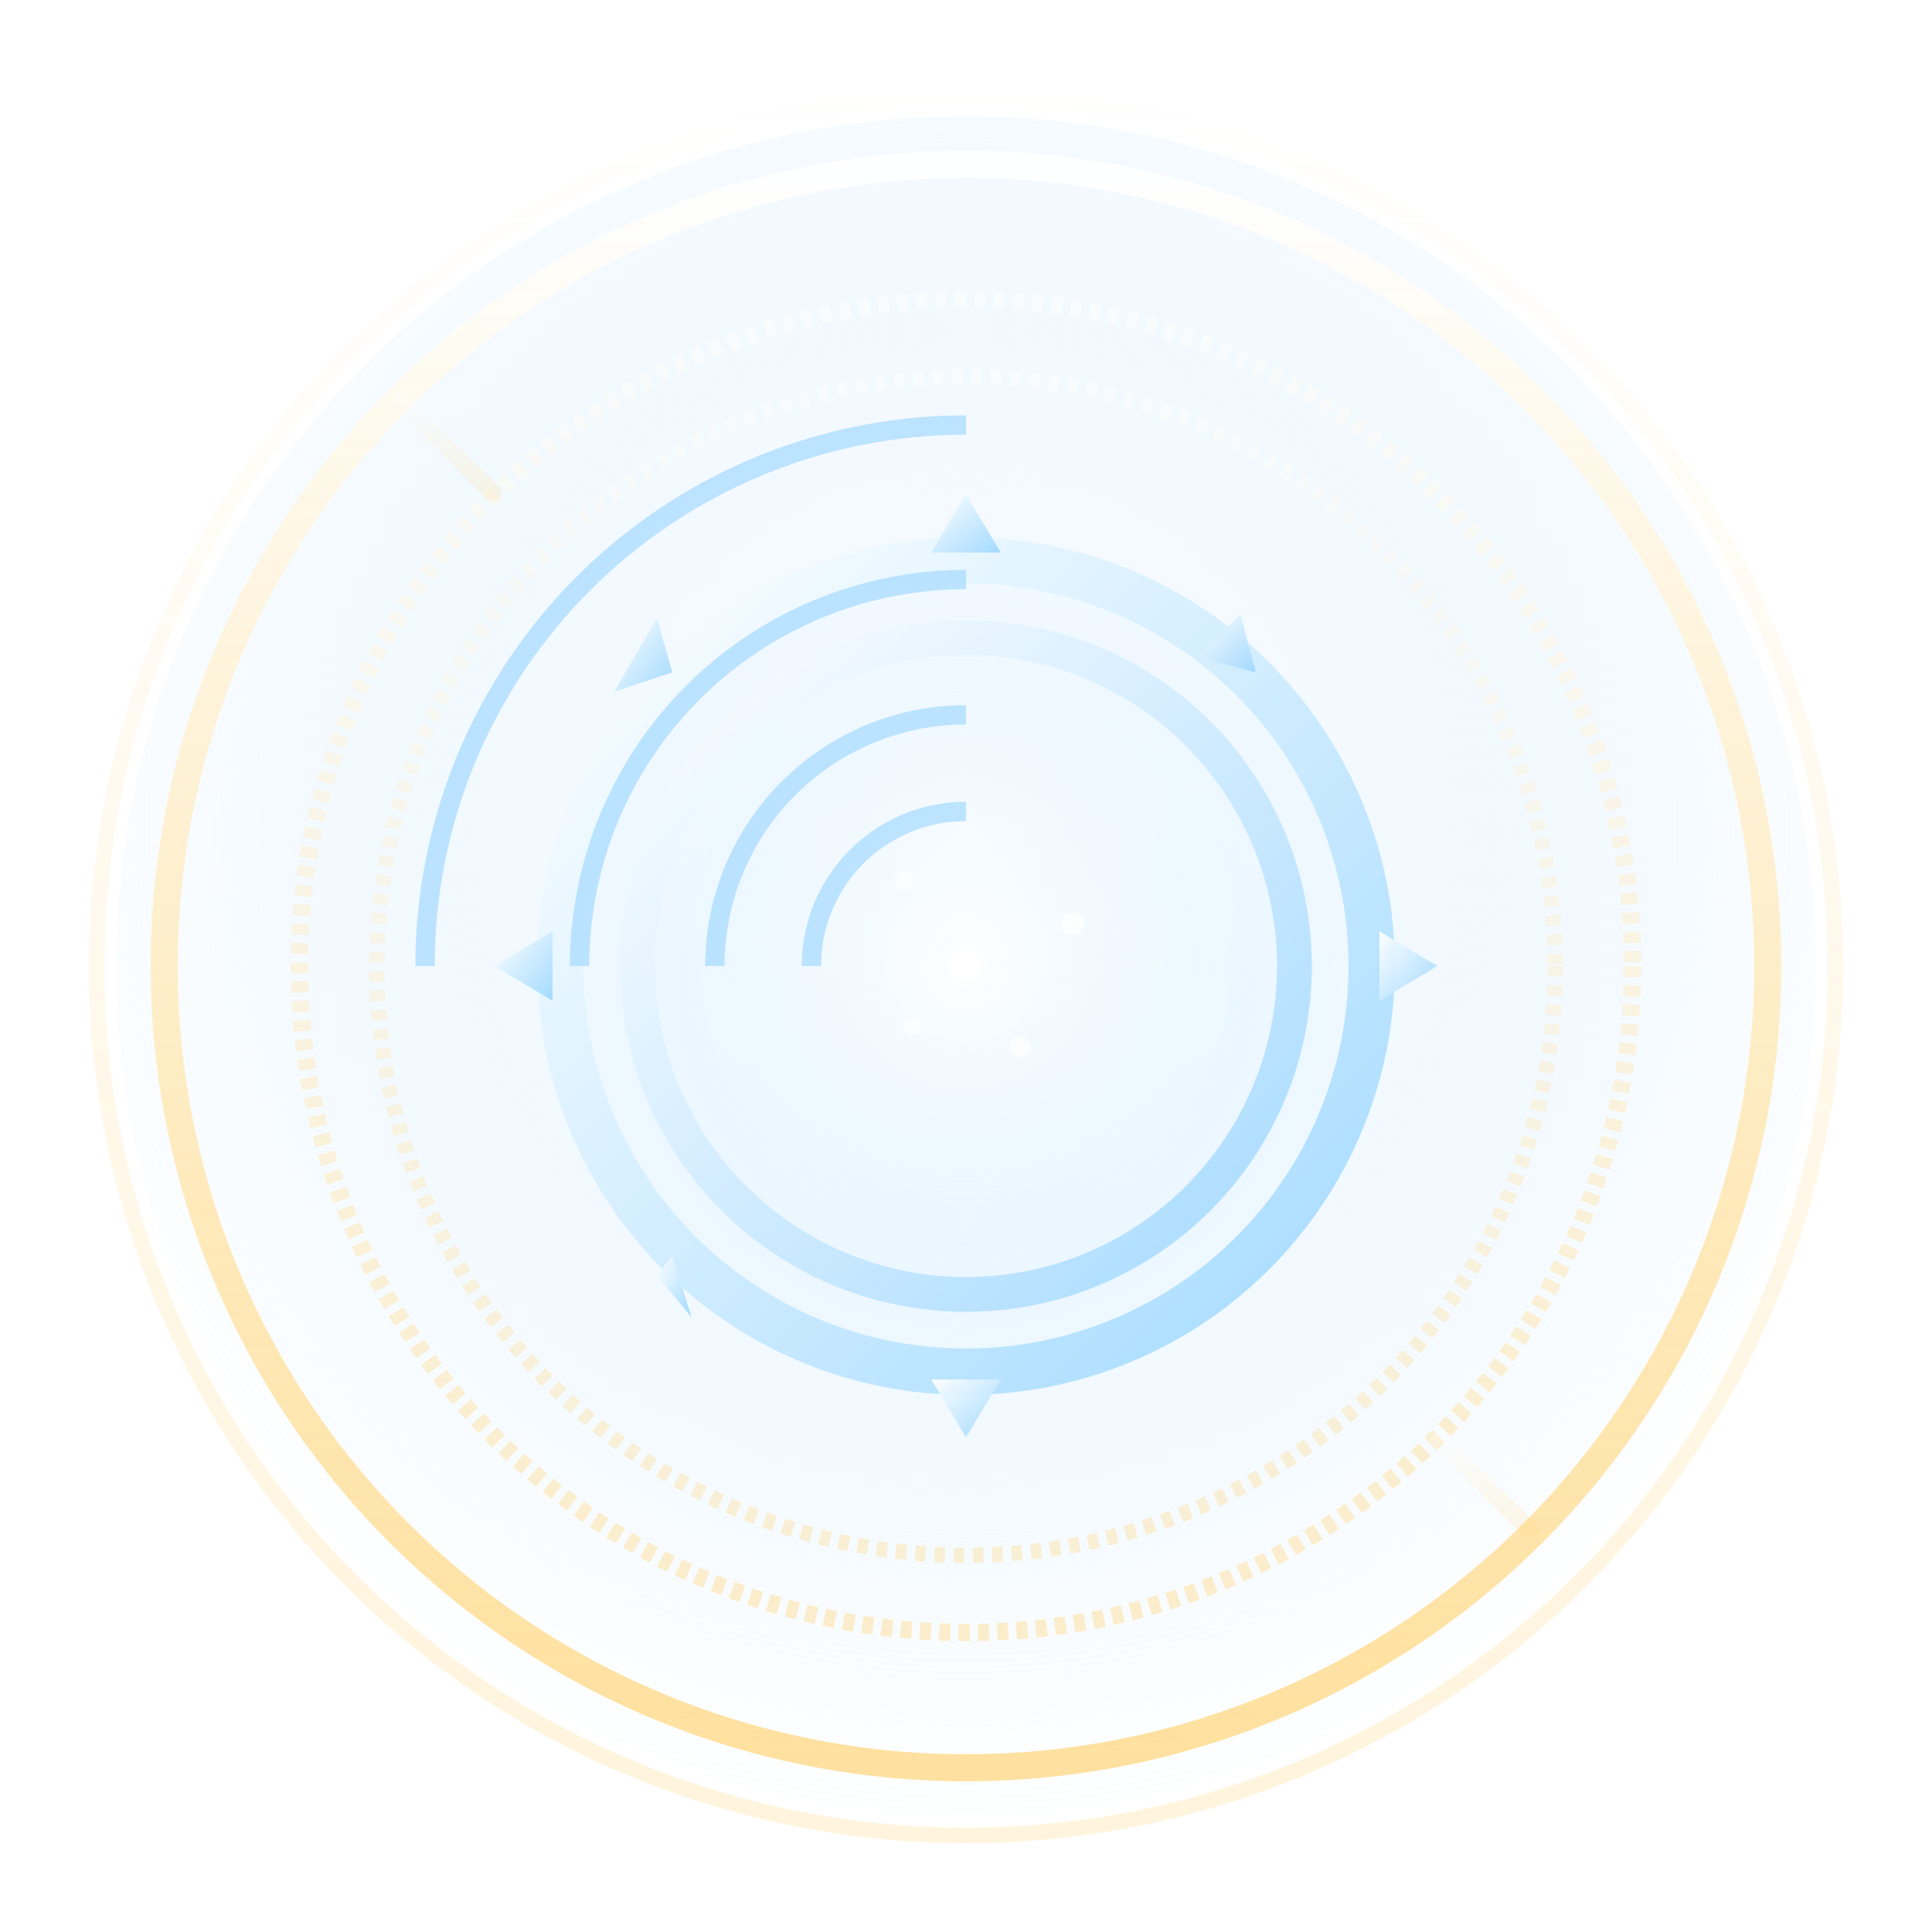 <?xml version="1.0" encoding="UTF-8"?>
<svg
  xmlns="http://www.w3.org/2000/svg"
  viewBox="0 0 100 100"
  width="100%"
  height="100%"
  aria-labelledby="title desc"
  role="img"
>
  <title id="title">Stargate — Harmonic Portal</title>
  <desc id="desc">
    A φ-coherent portal: halo, harmonic rings (36× beat, 44× step),
    concentric gate with chevrons, and a living vortex—inviting the sigil into Stargate view.
  </desc>


  <!-- ───── Defs: gradients + glow filters (lightweight) ───── -->
  <defs>
    <!-- Sacred halo (cool-white with a hint of auric gold) -->
    <radialGradient id="gHalo" cx="50%" cy="42%" r="60%">
      <stop offset="0%"  stop-color="#ffffff" stop-opacity="0.96"/>
      <stop offset="40%" stop-color="#e9f5ff" stop-opacity="0.55"/>
      <stop offset="70%" stop-color="#cfeaff" stop-opacity="0.20"/>
      <stop offset="100%" stop-color="#cfeaff" stop-opacity="0"/>
    </radialGradient>

    <!-- Inner core glow (cooler tone for portal) -->
    <radialGradient id="gCore" cx="50%" cy="50%" r="55%">
      <stop offset="0%"  stop-color="#ffffff" stop-opacity="0.96"/>
      <stop offset="60%" stop-color="#d9f0ff" stop-opacity="0.38"/>
      <stop offset="100%" stop-color="#cfeaff" stop-opacity="0"/>
    </radialGradient>

    <!-- Ring stroke gradient (subtle depth) -->
    <linearGradient id="gRing" x1="0" y1="0" x2="0" y2="1">
      <stop offset="0%"   stop-color="#ffffff" stop-opacity="0.95"/>
      <stop offset="100%" stop-color="#ffd780" stop-opacity="0.75"/>
    </linearGradient>

    <!-- Gate gradient (cool-white to astral blue) -->
    <linearGradient id="gGate" x1="0" y1="0" x2="1" y2="1">
      <stop offset="0%"   stop-color="#ffffff"/>
      <stop offset="100%" stop-color="#9fd8ff"/>
    </linearGradient>

    <!-- Gentle outer glow (cheap) -->
    <filter id="fGlow" x="-40%" y="-40%" width="180%" height="180%">
      <feGaussianBlur in="SourceGraphic" stdDeviation="1.6" result="b"/>
      <feMerge>
        <feMergeNode in="b"/>
        <feMergeNode in="SourceGraphic"/>
      </feMerge>
    </filter>

    <!-- Softer aura for gate elements -->
    <filter id="fGateGlow" x="-50%" y="-50%" width="200%" height="200%">
      <feGaussianBlur stdDeviation="1.7" result="g"/>
      <feMerge>
        <feMergeNode in="g"/>
        <feMergeNode in="SourceGraphic"/>
      </feMerge>
    </filter>
  </defs>

  <!-- ───── Background halo (luminous, non-blocking) ───── -->
  <circle cx="50" cy="50" r="44" fill="url(#gHalo)" />

  <!-- ───── Outer sacred ring ───── -->
  <circle cx="50" cy="50" r="41.5"
          fill="none"
          stroke="url(#gRing)"
          stroke-width="1.4"
          filter="url(#fGlow)"
          shape-rendering="geometricPrecision"/>

  <!-- ───── Harmonic guide rings: 36-beat & 44-step ───── -->
  <circle cx="50" cy="50" r="34.5"
          fill="none"
          stroke="url(#gRing)"
          stroke-width="0.9"
          opacity="0.55"
          pathLength="36"
          stroke-dasharray="0.58 0.42"
          shape-rendering="geometricPrecision"/>

  <circle cx="50" cy="50" r="30.5"
          fill="none"
          stroke="url(#gRing)"
          stroke-width="0.8"
          opacity="0.45"
          pathLength="44"
          stroke-dasharray="0.55 0.45"
          shape-rendering="geometricPrecision"/>

  <!-- ───── Six subtle rays (6 arcs/day) ───── -->
  <g opacity="0.25" stroke="url(#gRing)" stroke-linecap="round" stroke-width="0.9">
    <line x1="50" y1="9"  x2="50" y2="16"/>
    <line x1="50" y1="84" x2="50" y2="91"/>
    <line x1="9"  y1="50" x2="16" y2="50"/>
    <line x1="84" y1="50" x2="91" y2="50"/>
    <line x1="20.8" y1="20.8" x2="25.5" y2="25.5"/>
    <line x1="79.2" y1="79.2" x2="74.5" y2="74.5"/>
  </g>

  <!-- ───── Inner core aura (portal field) ───── -->
  <circle cx="50" cy="50" r="22" fill="url(#gCore)" opacity="0.78"/>

  <!-- ───── Portal rings (double torus) ───── -->
  <g filter="url(#fGateGlow)" shape-rendering="geometricPrecision">
    <circle cx="50" cy="50" r="21"
            fill="none"
            stroke="url(#gGate)"
            stroke-width="2.4"
            opacity="0.95"/>
    <circle cx="50" cy="50" r="17"
            fill="none"
            stroke="url(#gGate)"
            stroke-width="1.8"
            opacity="0.9"/>
  </g>

  <!-- ───── Chevrons (eight directional locks) ───── -->
  <g fill="url(#gGate)" opacity="0.95" filter="url(#fGateGlow)">
    <!-- top, right, bottom, left -->
    <polygon points="50,25.6 48.2,28.6 51.8,28.6"/>
    <polygon points="74.4,50 71.4,48.2 71.4,51.8"/>
    <polygon points="50,74.4 48.2,71.4 51.8,71.4"/>
    <polygon points="25.6,50 28.6,48.2 28.6,51.8"/>
    <!-- diagonals -->
    <polygon points="64.2,31.8 62.0,34.0 65.0,34.8"/>
    <polygon points="68.2,68.2 65.0,65.0 66.0,66.0"/>
    <polygon points="31.8,35.8 34.8,34.8 34.0,32.0"/>
    <polygon points="35.8,68.2 34.0,66.0 34.8,65.0"/>
  </g>

  <!-- ───── Vortex hints (golden spiral suggestions) ───── -->
  <g fill="none" stroke="#9fd8ff" stroke-opacity="0.65" stroke-width="1" filter="url(#fGlow)">
    <path d="M 22 50 A 28 28 0 0 1 50 22" />
    <path d="M 30 50 A 20 20 0 0 1 50 30" />
    <path d="M 37 50 A 13 13 0 0 1 50 37" />
    <path d="M 42 50 A 8 8 0 0 1 50 42" />
  </g>

  <!-- ───── Starglint (tiny starfield in the portal) ───── -->
  <g fill="#ffffff" opacity="0.85">
    <circle cx="50" cy="50" r="0.8"/>
    <circle cx="55.5" cy="47.8" r="0.6" opacity="0.8"/>
    <circle cx="46.8" cy="45.6" r="0.5" opacity="0.7"/>
    <circle cx="52.8" cy="54.2" r="0.55" opacity="0.75"/>
    <circle cx="47.2" cy="53.1" r="0.45" opacity="0.7"/>
  </g>

  <!-- ───── Final crown ring ───── -->
  <circle cx="50" cy="50" r="45"
          fill="none"
          stroke="url(#gRing)"
          stroke-opacity="0.35"
          stroke-width="0.8"/>
</svg>
